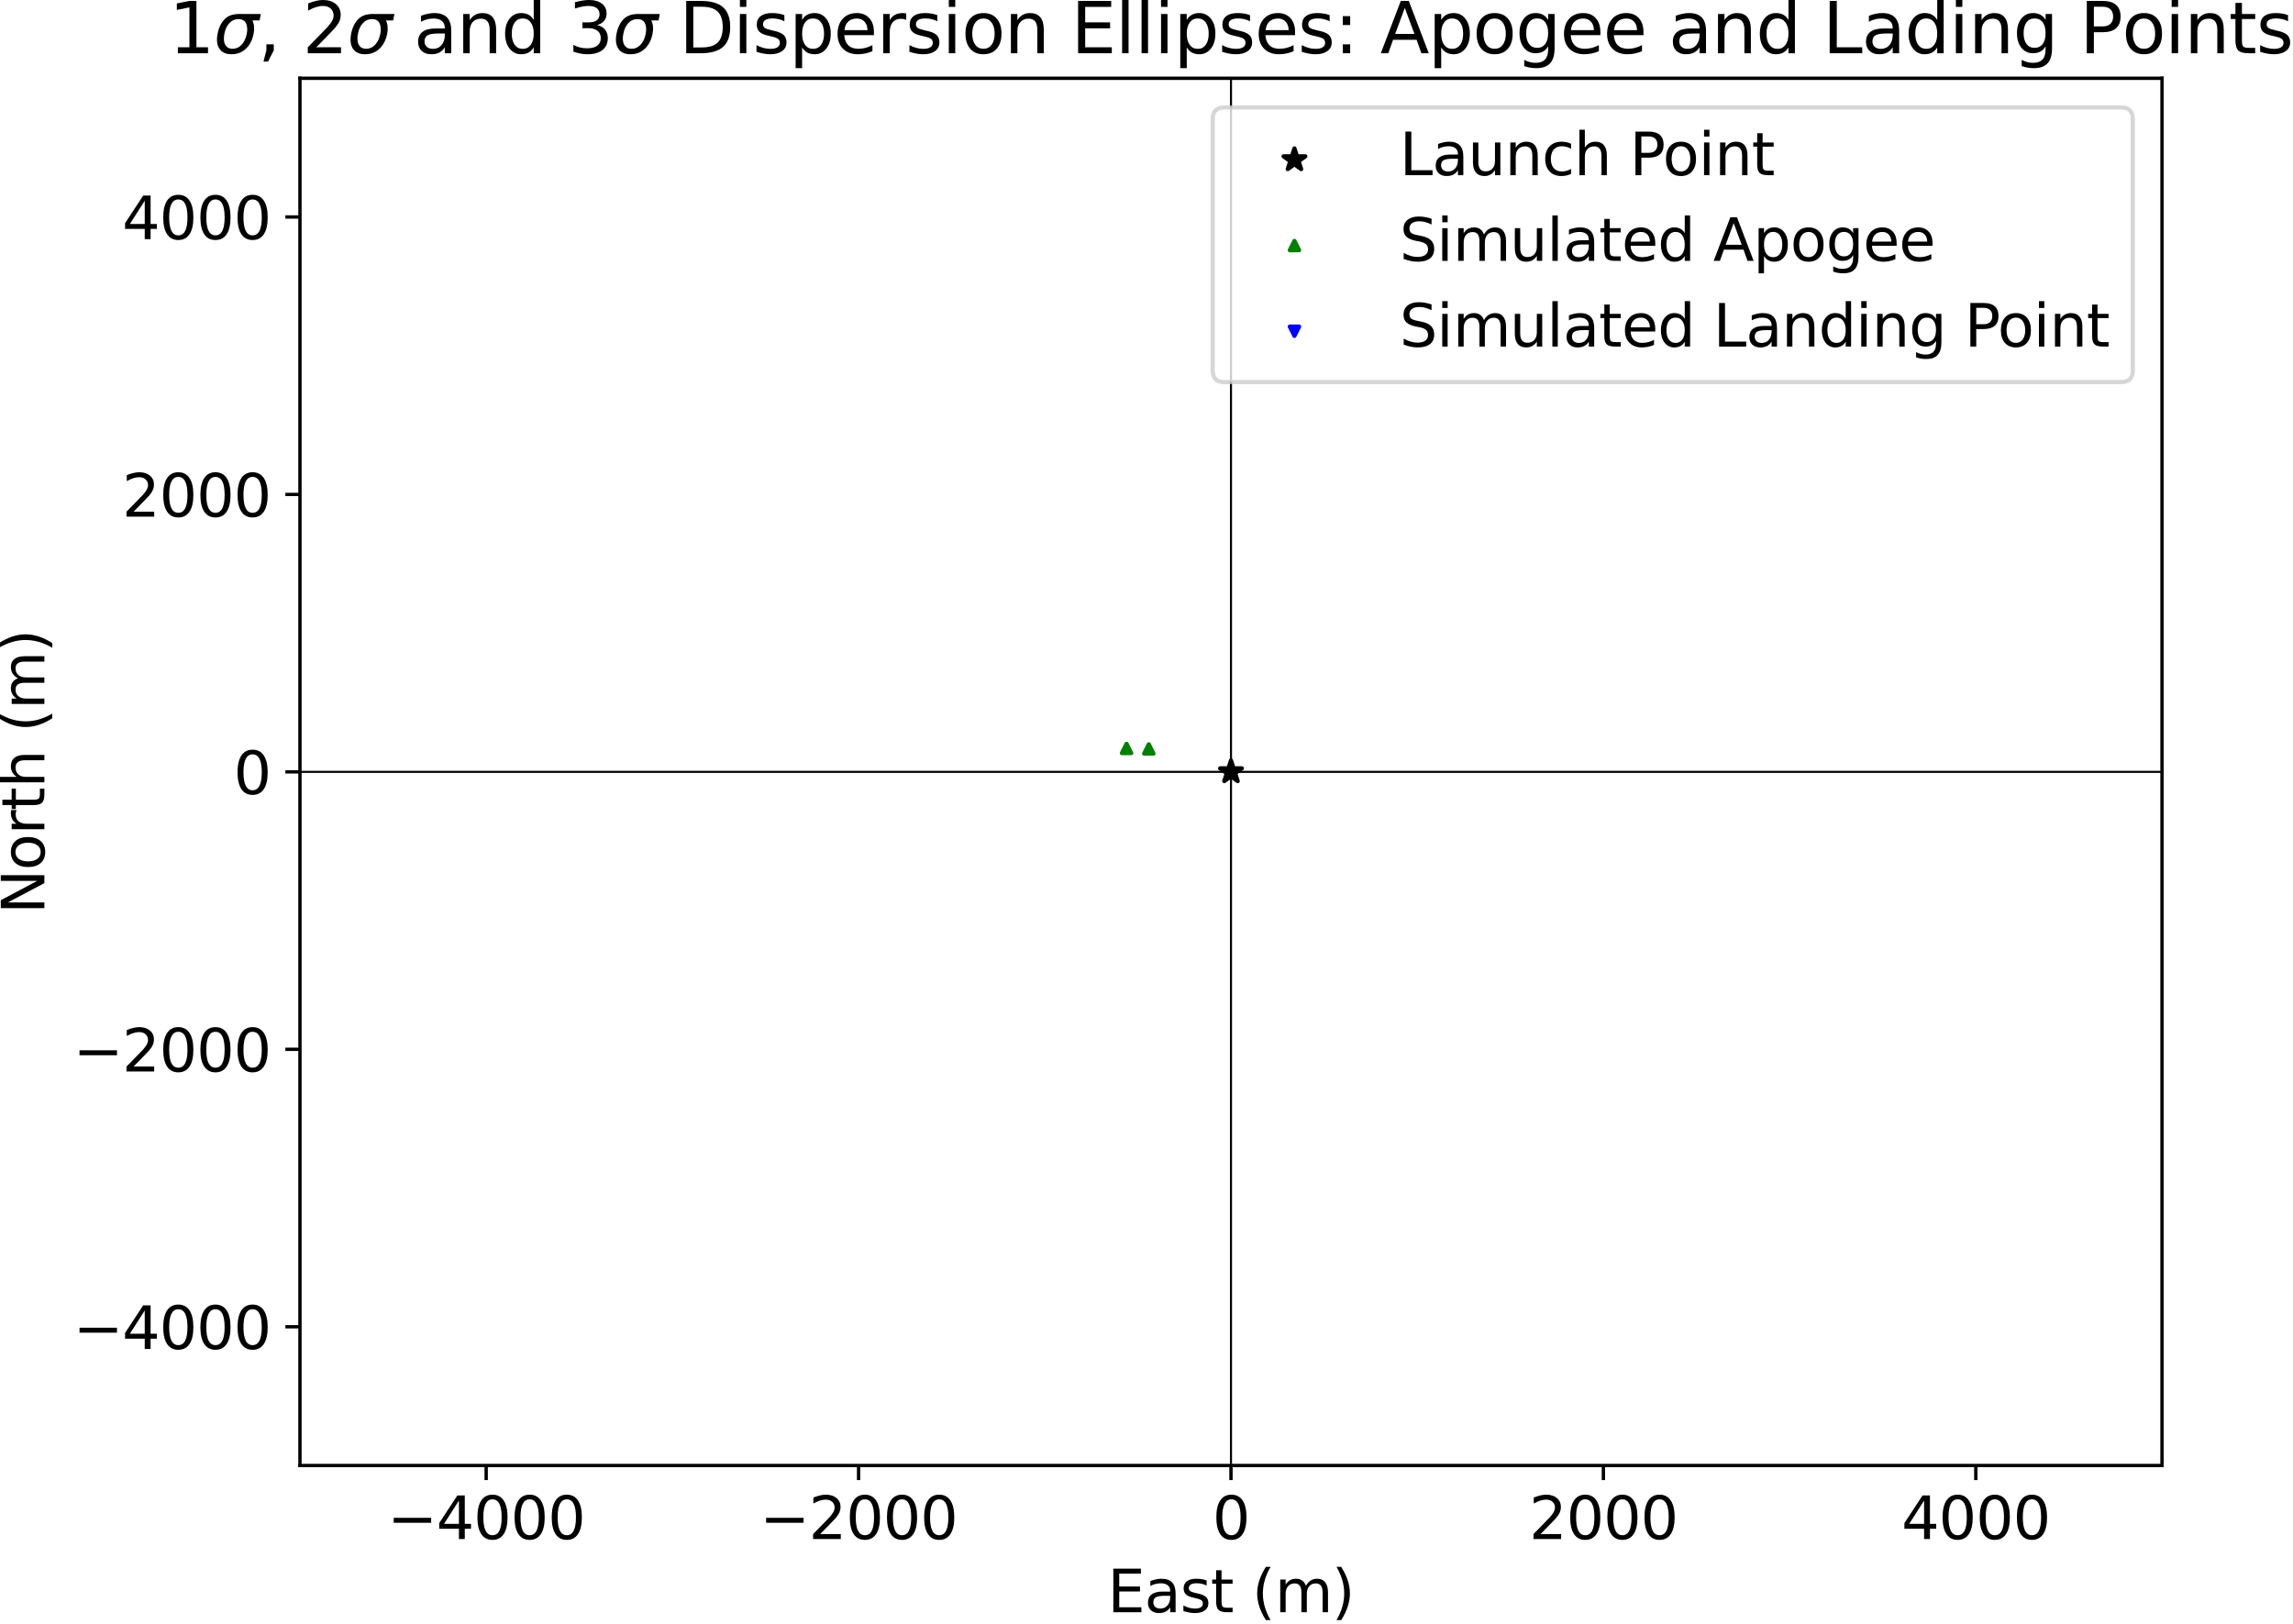 <?xml version="1.0" encoding="utf-8" standalone="no"?>
<!DOCTYPE svg PUBLIC "-//W3C//DTD SVG 1.1//EN"
  "http://www.w3.org/Graphics/SVG/1.1/DTD/svg11.dtd">
<svg xmlns:xlink="http://www.w3.org/1999/xlink" width="549.715pt" height="389.507pt" viewBox="0 0 549.715 389.507" xmlns="http://www.w3.org/2000/svg" version="1.1">
 <defs>
  <style type="text/css">*{stroke-linejoin: round; stroke-linecap: butt}</style>
 </defs>
 <g id="figure_1">
  <g id="patch_1">
   <path d="M 0 389.507 
L 549.715 389.507 
L 549.715 0 
L 0 0 
z
" style="fill: #ffffff"/>
  </g>
  <g id="axes_1">
   <g id="patch_2">
    <path d="M 71.911 351.408 
L 518.311 351.408 
L 518.311 18.768 
L 71.911 18.768 
z
" style="fill: #ffffff"/>
   </g>
   <g id="patch_3">
    <path d="M 805.243 -4.523 
C 801.362 -3.421 797.639 -2.364 794.895 -1.585 
C 792.151 -0.807 790.609 -0.369 790.609 -0.369 
C 790.609 -0.369 792.151 -0.807 794.895 -1.585 
C 797.639 -2.364 801.362 -3.421 805.243 -4.523 
C 809.123 -5.624 812.846 -6.681 815.59 -7.46 
C 818.334 -8.239 819.876 -8.676 819.876 -8.676 
C 819.876 -8.676 818.334 -8.239 815.59 -7.46 
C 812.846 -6.681 809.123 -5.624 805.243 -4.523 
z
" clip-path="url(#p2b36cd802e)" style="fill: #0000ff; fill-opacity: 0.2; stroke: #000000; stroke-linejoin: miter"/>
   </g>
   <g id="patch_4">
    <path d="M 805.243 -4.523 
C 797.481 -2.319 790.036 -0.206 784.548 1.352 
C 779.06 2.909 775.976 3.785 775.976 3.785 
C 775.976 3.785 779.06 2.909 784.548 1.352 
C 790.036 -0.206 797.481 -2.319 805.243 -4.523 
C 813.004 -6.726 820.449 -8.839 825.937 -10.397 
C 831.426 -11.955 834.509 -12.83 834.509 -12.83 
C 834.509 -12.83 831.426 -11.955 825.937 -10.397 
C 820.449 -8.839 813.004 -6.726 805.243 -4.523 
z
" clip-path="url(#p2b36cd802e)" style="fill: #0000ff; fill-opacity: 0.2; stroke: #000000; stroke-linejoin: miter"/>
   </g>
   <g id="patch_5">
    <path d="M 805.243 -4.523 
C 793.6 -1.218 782.433 1.952 774.201 4.289 
C 765.968 6.625 761.343 7.938 761.343 7.938 
C 761.343 7.938 765.968 6.625 774.201 4.289 
C 782.433 1.952 793.6 -1.218 805.243 -4.523 
C 816.885 -7.827 828.052 -10.997 836.285 -13.334 
C 844.517 -15.67 849.143 -16.983 849.143 -16.983 
C 849.143 -16.983 844.517 -15.67 836.285 -13.334 
C 828.052 -10.997 816.885 -7.827 805.243 -4.523 
z
" clip-path="url(#p2b36cd802e)" style="fill: #0000ff; fill-opacity: 0.2; stroke: #000000; stroke-linejoin: miter"/>
   </g>
   <g id="patch_6">
    <path d="M 0 -1 
z
" clip-path="url(#p2b36cd802e)" style="fill: #00ff00; fill-opacity: 0.2; stroke: #000000; stroke-linejoin: miter"/>
   </g>
   <g id="patch_7">
    <path d="M 0 -1 
z
" clip-path="url(#p2b36cd802e)" style="fill: #00ff00; fill-opacity: 0.2; stroke: #000000; stroke-linejoin: miter"/>
   </g>
   <g id="patch_8">
    <path d="M 0 -1 
z
" clip-path="url(#p2b36cd802e)" style="fill: #00ff00; fill-opacity: 0.2; stroke: #000000; stroke-linejoin: miter"/>
   </g>
   <g id="PathCollection_1">
    <defs>
     <path id="mffa92d9f08" d="M 0 -2.739 
L -0.615 -0.846 
L -2.605 -0.846 
L -0.995 0.323 
L -1.61 2.216 
L -0 1.046 
L 1.61 2.216 
L 0.995 0.323 
L 2.605 -0.846 
L 0.615 -0.846 
z
" style="stroke: #000000"/>
    </defs>
    <g clip-path="url(#p2b36cd802e)">
     <use xlink:href="#mffa92d9f08" x="295.111" y="185.088" style="stroke: #000000"/>
    </g>
   </g>
   <g id="PathCollection_2">
    <defs>
     <path id="m249ed8247c" d="M 0 -1.118 
L -1.118 1.118 
L 1.118 1.118 
z
" style="stroke: #008000"/>
    </defs>
    <g clip-path="url(#p2b36cd802e)">
     <use xlink:href="#m249ed8247c" x="270.076" y="179.47" style="fill: #008000; stroke: #008000"/>
     <use xlink:href="#m249ed8247c" x="275.41" y="179.588" style="fill: #008000; stroke: #008000"/>
    </g>
   </g>
   <g id="PathCollection_3">
    <defs>
     <path id="m9c7fd950b4" d="M -0 1.118 
L 1.118 -1.118 
L -1.118 -1.118 
z
" style="stroke: #0000ff"/>
    </defs>
    <g clip-path="url(#p2b36cd802e)"/>
   </g>
   <g id="matplotlib.axis_1">
    <g id="xtick_1">
     <g id="line2d_1">
      <defs>
       <path id="m2da3539fce" d="M 0 0 
L 0 3.5 
" style="stroke: #000000; stroke-width: 0.8"/>
      </defs>
      <g>
       <use xlink:href="#m2da3539fce" x="116.551" y="351.408" style="stroke: #000000; stroke-width: 0.8"/>
      </g>
     </g>
     <g id="text_1">
      <!-- −4000 -->
      <g transform="translate(92.87 369.046) scale(0.14 -0.14)">
       <defs>
        <path id="DejaVuSans-2212" d="M 678 2272 
L 4684 2272 
L 4684 1741 
L 678 1741 
L 678 2272 
z
" transform="scale(0.016)"/>
        <path id="DejaVuSans-34" d="M 2419 4116 
L 825 1625 
L 2419 1625 
L 2419 4116 
z
M 2253 4666 
L 3047 4666 
L 3047 1625 
L 3713 1625 
L 3713 1100 
L 3047 1100 
L 3047 0 
L 2419 0 
L 2419 1100 
L 313 1100 
L 313 1709 
L 2253 4666 
z
" transform="scale(0.016)"/>
        <path id="DejaVuSans-30" d="M 2034 4250 
Q 1547 4250 1301 3770 
Q 1056 3291 1056 2328 
Q 1056 1369 1301 889 
Q 1547 409 2034 409 
Q 2525 409 2770 889 
Q 3016 1369 3016 2328 
Q 3016 3291 2770 3770 
Q 2525 4250 2034 4250 
z
M 2034 4750 
Q 2819 4750 3233 4129 
Q 3647 3509 3647 2328 
Q 3647 1150 3233 529 
Q 2819 -91 2034 -91 
Q 1250 -91 836 529 
Q 422 1150 422 2328 
Q 422 3509 836 4129 
Q 1250 4750 2034 4750 
z
" transform="scale(0.016)"/>
       </defs>
       <use xlink:href="#DejaVuSans-2212"/>
       <use xlink:href="#DejaVuSans-34" x="83.789"/>
       <use xlink:href="#DejaVuSans-30" x="147.412"/>
       <use xlink:href="#DejaVuSans-30" x="211.035"/>
       <use xlink:href="#DejaVuSans-30" x="274.658"/>
      </g>
     </g>
    </g>
    <g id="xtick_2">
     <g id="line2d_2">
      <g>
       <use xlink:href="#m2da3539fce" x="205.831" y="351.408" style="stroke: #000000; stroke-width: 0.8"/>
      </g>
     </g>
     <g id="text_2">
      <!-- −2000 -->
      <g transform="translate(182.15 369.046) scale(0.14 -0.14)">
       <defs>
        <path id="DejaVuSans-32" d="M 1228 531 
L 3431 531 
L 3431 0 
L 469 0 
L 469 531 
Q 828 903 1448 1529 
Q 2069 2156 2228 2338 
Q 2531 2678 2651 2914 
Q 2772 3150 2772 3378 
Q 2772 3750 2511 3984 
Q 2250 4219 1831 4219 
Q 1534 4219 1204 4116 
Q 875 4013 500 3803 
L 500 4441 
Q 881 4594 1212 4672 
Q 1544 4750 1819 4750 
Q 2544 4750 2975 4387 
Q 3406 4025 3406 3419 
Q 3406 3131 3298 2873 
Q 3191 2616 2906 2266 
Q 2828 2175 2409 1742 
Q 1991 1309 1228 531 
z
" transform="scale(0.016)"/>
       </defs>
       <use xlink:href="#DejaVuSans-2212"/>
       <use xlink:href="#DejaVuSans-32" x="83.789"/>
       <use xlink:href="#DejaVuSans-30" x="147.412"/>
       <use xlink:href="#DejaVuSans-30" x="211.035"/>
       <use xlink:href="#DejaVuSans-30" x="274.658"/>
      </g>
     </g>
    </g>
    <g id="xtick_3">
     <g id="line2d_3">
      <g>
       <use xlink:href="#m2da3539fce" x="295.111" y="351.408" style="stroke: #000000; stroke-width: 0.8"/>
      </g>
     </g>
     <g id="text_3">
      <!-- 0 -->
      <g transform="translate(290.657 369.046) scale(0.14 -0.14)">
       <use xlink:href="#DejaVuSans-30"/>
      </g>
     </g>
    </g>
    <g id="xtick_4">
     <g id="line2d_4">
      <g>
       <use xlink:href="#m2da3539fce" x="384.391" y="351.408" style="stroke: #000000; stroke-width: 0.8"/>
      </g>
     </g>
     <g id="text_4">
      <!-- 2000 -->
      <g transform="translate(366.576 369.046) scale(0.14 -0.14)">
       <use xlink:href="#DejaVuSans-32"/>
       <use xlink:href="#DejaVuSans-30" x="63.623"/>
       <use xlink:href="#DejaVuSans-30" x="127.246"/>
       <use xlink:href="#DejaVuSans-30" x="190.869"/>
      </g>
     </g>
    </g>
    <g id="xtick_5">
     <g id="line2d_5">
      <g>
       <use xlink:href="#m2da3539fce" x="473.671" y="351.408" style="stroke: #000000; stroke-width: 0.8"/>
      </g>
     </g>
     <g id="text_5">
      <!-- 4000 -->
      <g transform="translate(455.856 369.046) scale(0.14 -0.14)">
       <use xlink:href="#DejaVuSans-34"/>
       <use xlink:href="#DejaVuSans-30" x="63.623"/>
       <use xlink:href="#DejaVuSans-30" x="127.246"/>
       <use xlink:href="#DejaVuSans-30" x="190.869"/>
      </g>
     </g>
    </g>
    <g id="text_6">
     <!-- East (m) -->
     <g transform="translate(265.502 386.595) scale(0.14 -0.14)">
      <defs>
       <path id="DejaVuSans-45" d="M 628 4666 
L 3578 4666 
L 3578 4134 
L 1259 4134 
L 1259 2753 
L 3481 2753 
L 3481 2222 
L 1259 2222 
L 1259 531 
L 3634 531 
L 3634 0 
L 628 0 
L 628 4666 
z
" transform="scale(0.016)"/>
       <path id="DejaVuSans-61" d="M 2194 1759 
Q 1497 1759 1228 1600 
Q 959 1441 959 1056 
Q 959 750 1161 570 
Q 1363 391 1709 391 
Q 2188 391 2477 730 
Q 2766 1069 2766 1631 
L 2766 1759 
L 2194 1759 
z
M 3341 1997 
L 3341 0 
L 2766 0 
L 2766 531 
Q 2569 213 2275 61 
Q 1981 -91 1556 -91 
Q 1019 -91 701 211 
Q 384 513 384 1019 
Q 384 1609 779 1909 
Q 1175 2209 1959 2209 
L 2766 2209 
L 2766 2266 
Q 2766 2663 2505 2880 
Q 2244 3097 1772 3097 
Q 1472 3097 1187 3025 
Q 903 2953 641 2809 
L 641 3341 
Q 956 3463 1253 3523 
Q 1550 3584 1831 3584 
Q 2591 3584 2966 3190 
Q 3341 2797 3341 1997 
z
" transform="scale(0.016)"/>
       <path id="DejaVuSans-73" d="M 2834 3397 
L 2834 2853 
Q 2591 2978 2328 3040 
Q 2066 3103 1784 3103 
Q 1356 3103 1142 2972 
Q 928 2841 928 2578 
Q 928 2378 1081 2264 
Q 1234 2150 1697 2047 
L 1894 2003 
Q 2506 1872 2764 1633 
Q 3022 1394 3022 966 
Q 3022 478 2636 193 
Q 2250 -91 1575 -91 
Q 1294 -91 989 -36 
Q 684 19 347 128 
L 347 722 
Q 666 556 975 473 
Q 1284 391 1588 391 
Q 1994 391 2212 530 
Q 2431 669 2431 922 
Q 2431 1156 2273 1281 
Q 2116 1406 1581 1522 
L 1381 1569 
Q 847 1681 609 1914 
Q 372 2147 372 2553 
Q 372 3047 722 3315 
Q 1072 3584 1716 3584 
Q 2034 3584 2315 3537 
Q 2597 3491 2834 3397 
z
" transform="scale(0.016)"/>
       <path id="DejaVuSans-74" d="M 1172 4494 
L 1172 3500 
L 2356 3500 
L 2356 3053 
L 1172 3053 
L 1172 1153 
Q 1172 725 1289 603 
Q 1406 481 1766 481 
L 2356 481 
L 2356 0 
L 1766 0 
Q 1100 0 847 248 
Q 594 497 594 1153 
L 594 3053 
L 172 3053 
L 172 3500 
L 594 3500 
L 594 4494 
L 1172 4494 
z
" transform="scale(0.016)"/>
       <path id="DejaVuSans-20" transform="scale(0.016)"/>
       <path id="DejaVuSans-28" d="M 1984 4856 
Q 1566 4138 1362 3434 
Q 1159 2731 1159 2009 
Q 1159 1288 1364 580 
Q 1569 -128 1984 -844 
L 1484 -844 
Q 1016 -109 783 600 
Q 550 1309 550 2009 
Q 550 2706 781 3412 
Q 1013 4119 1484 4856 
L 1984 4856 
z
" transform="scale(0.016)"/>
       <path id="DejaVuSans-6d" d="M 3328 2828 
Q 3544 3216 3844 3400 
Q 4144 3584 4550 3584 
Q 5097 3584 5394 3201 
Q 5691 2819 5691 2113 
L 5691 0 
L 5113 0 
L 5113 2094 
Q 5113 2597 4934 2840 
Q 4756 3084 4391 3084 
Q 3944 3084 3684 2787 
Q 3425 2491 3425 1978 
L 3425 0 
L 2847 0 
L 2847 2094 
Q 2847 2600 2669 2842 
Q 2491 3084 2119 3084 
Q 1678 3084 1418 2786 
Q 1159 2488 1159 1978 
L 1159 0 
L 581 0 
L 581 3500 
L 1159 3500 
L 1159 2956 
Q 1356 3278 1631 3431 
Q 1906 3584 2284 3584 
Q 2666 3584 2933 3390 
Q 3200 3197 3328 2828 
z
" transform="scale(0.016)"/>
       <path id="DejaVuSans-29" d="M 513 4856 
L 1013 4856 
Q 1481 4119 1714 3412 
Q 1947 2706 1947 2009 
Q 1947 1309 1714 600 
Q 1481 -109 1013 -844 
L 513 -844 
Q 928 -128 1133 580 
Q 1338 1288 1338 2009 
Q 1338 2731 1133 3434 
Q 928 4138 513 4856 
z
" transform="scale(0.016)"/>
      </defs>
      <use xlink:href="#DejaVuSans-45"/>
      <use xlink:href="#DejaVuSans-61" x="63.184"/>
      <use xlink:href="#DejaVuSans-73" x="124.463"/>
      <use xlink:href="#DejaVuSans-74" x="176.562"/>
      <use xlink:href="#DejaVuSans-20" x="215.771"/>
      <use xlink:href="#DejaVuSans-28" x="247.559"/>
      <use xlink:href="#DejaVuSans-6d" x="286.572"/>
      <use xlink:href="#DejaVuSans-29" x="383.984"/>
     </g>
    </g>
   </g>
   <g id="matplotlib.axis_2">
    <g id="ytick_1">
     <g id="line2d_6">
      <defs>
       <path id="m242afa8ab0" d="M 0 0 
L -3.5 0 
" style="stroke: #000000; stroke-width: 0.8"/>
      </defs>
      <g>
       <use xlink:href="#m242afa8ab0" x="71.911" y="318.144" style="stroke: #000000; stroke-width: 0.8"/>
      </g>
     </g>
     <g id="text_7">
      <!-- −4000 -->
      <g transform="translate(17.549 323.463) scale(0.14 -0.14)">
       <use xlink:href="#DejaVuSans-2212"/>
       <use xlink:href="#DejaVuSans-34" x="83.789"/>
       <use xlink:href="#DejaVuSans-30" x="147.412"/>
       <use xlink:href="#DejaVuSans-30" x="211.035"/>
       <use xlink:href="#DejaVuSans-30" x="274.658"/>
      </g>
     </g>
    </g>
    <g id="ytick_2">
     <g id="line2d_7">
      <g>
       <use xlink:href="#m242afa8ab0" x="71.911" y="251.616" style="stroke: #000000; stroke-width: 0.8"/>
      </g>
     </g>
     <g id="text_8">
      <!-- −2000 -->
      <g transform="translate(17.549 256.935) scale(0.14 -0.14)">
       <use xlink:href="#DejaVuSans-2212"/>
       <use xlink:href="#DejaVuSans-32" x="83.789"/>
       <use xlink:href="#DejaVuSans-30" x="147.412"/>
       <use xlink:href="#DejaVuSans-30" x="211.035"/>
       <use xlink:href="#DejaVuSans-30" x="274.658"/>
      </g>
     </g>
    </g>
    <g id="ytick_3">
     <g id="line2d_8">
      <g>
       <use xlink:href="#m242afa8ab0" x="71.911" y="185.088" style="stroke: #000000; stroke-width: 0.8"/>
      </g>
     </g>
     <g id="text_9">
      <!-- 0 -->
      <g transform="translate(56.003 190.407) scale(0.14 -0.14)">
       <use xlink:href="#DejaVuSans-30"/>
      </g>
     </g>
    </g>
    <g id="ytick_4">
     <g id="line2d_9">
      <g>
       <use xlink:href="#m242afa8ab0" x="71.911" y="118.56" style="stroke: #000000; stroke-width: 0.8"/>
      </g>
     </g>
     <g id="text_10">
      <!-- 2000 -->
      <g transform="translate(29.281 123.879) scale(0.14 -0.14)">
       <use xlink:href="#DejaVuSans-32"/>
       <use xlink:href="#DejaVuSans-30" x="63.623"/>
       <use xlink:href="#DejaVuSans-30" x="127.246"/>
       <use xlink:href="#DejaVuSans-30" x="190.869"/>
      </g>
     </g>
    </g>
    <g id="ytick_5">
     <g id="line2d_10">
      <g>
       <use xlink:href="#m242afa8ab0" x="71.911" y="52.032" style="stroke: #000000; stroke-width: 0.8"/>
      </g>
     </g>
     <g id="text_11">
      <!-- 4000 -->
      <g transform="translate(29.281 57.351) scale(0.14 -0.14)">
       <use xlink:href="#DejaVuSans-34"/>
       <use xlink:href="#DejaVuSans-30" x="63.623"/>
       <use xlink:href="#DejaVuSans-30" x="127.246"/>
       <use xlink:href="#DejaVuSans-30" x="190.869"/>
      </g>
     </g>
    </g>
    <g id="text_12">
     <!-- North (m) -->
     <g transform="translate(10.638 219.171) rotate(-90) scale(0.14 -0.14)">
      <defs>
       <path id="DejaVuSans-4e" d="M 628 4666 
L 1478 4666 
L 3547 763 
L 3547 4666 
L 4159 4666 
L 4159 0 
L 3309 0 
L 1241 3903 
L 1241 0 
L 628 0 
L 628 4666 
z
" transform="scale(0.016)"/>
       <path id="DejaVuSans-6f" d="M 1959 3097 
Q 1497 3097 1228 2736 
Q 959 2375 959 1747 
Q 959 1119 1226 758 
Q 1494 397 1959 397 
Q 2419 397 2687 759 
Q 2956 1122 2956 1747 
Q 2956 2369 2687 2733 
Q 2419 3097 1959 3097 
z
M 1959 3584 
Q 2709 3584 3137 3096 
Q 3566 2609 3566 1747 
Q 3566 888 3137 398 
Q 2709 -91 1959 -91 
Q 1206 -91 779 398 
Q 353 888 353 1747 
Q 353 2609 779 3096 
Q 1206 3584 1959 3584 
z
" transform="scale(0.016)"/>
       <path id="DejaVuSans-72" d="M 2631 2963 
Q 2534 3019 2420 3045 
Q 2306 3072 2169 3072 
Q 1681 3072 1420 2755 
Q 1159 2438 1159 1844 
L 1159 0 
L 581 0 
L 581 3500 
L 1159 3500 
L 1159 2956 
Q 1341 3275 1631 3429 
Q 1922 3584 2338 3584 
Q 2397 3584 2469 3576 
Q 2541 3569 2628 3553 
L 2631 2963 
z
" transform="scale(0.016)"/>
       <path id="DejaVuSans-68" d="M 3513 2113 
L 3513 0 
L 2938 0 
L 2938 2094 
Q 2938 2591 2744 2837 
Q 2550 3084 2163 3084 
Q 1697 3084 1428 2787 
Q 1159 2491 1159 1978 
L 1159 0 
L 581 0 
L 581 4863 
L 1159 4863 
L 1159 2956 
Q 1366 3272 1645 3428 
Q 1925 3584 2291 3584 
Q 2894 3584 3203 3211 
Q 3513 2838 3513 2113 
z
" transform="scale(0.016)"/>
      </defs>
      <use xlink:href="#DejaVuSans-4e"/>
      <use xlink:href="#DejaVuSans-6f" x="74.805"/>
      <use xlink:href="#DejaVuSans-72" x="135.986"/>
      <use xlink:href="#DejaVuSans-74" x="177.1"/>
      <use xlink:href="#DejaVuSans-68" x="216.309"/>
      <use xlink:href="#DejaVuSans-20" x="279.688"/>
      <use xlink:href="#DejaVuSans-28" x="311.475"/>
      <use xlink:href="#DejaVuSans-6d" x="350.488"/>
      <use xlink:href="#DejaVuSans-29" x="447.9"/>
     </g>
    </g>
   </g>
   <g id="line2d_11">
    <path d="M 71.911 185.088 
L 518.311 185.088 
" clip-path="url(#p2b36cd802e)" style="fill: none; stroke: #000000; stroke-width: 0.5; stroke-linecap: square"/>
   </g>
   <g id="line2d_12">
    <path d="M 295.111 351.408 
L 295.111 18.768 
" clip-path="url(#p2b36cd802e)" style="fill: none; stroke: #000000; stroke-width: 0.5; stroke-linecap: square"/>
   </g>
   <g id="patch_9">
    <path d="M 71.911 351.408 
L 71.911 18.768 
" style="fill: none; stroke: #000000; stroke-width: 0.8; stroke-linejoin: miter; stroke-linecap: square"/>
   </g>
   <g id="patch_10">
    <path d="M 518.311 351.408 
L 518.311 18.768 
" style="fill: none; stroke: #000000; stroke-width: 0.8; stroke-linejoin: miter; stroke-linecap: square"/>
   </g>
   <g id="patch_11">
    <path d="M 71.911 351.408 
L 518.311 351.408 
" style="fill: none; stroke: #000000; stroke-width: 0.8; stroke-linejoin: miter; stroke-linecap: square"/>
   </g>
   <g id="patch_12">
    <path d="M 71.911 18.768 
L 518.311 18.768 
" style="fill: none; stroke: #000000; stroke-width: 0.8; stroke-linejoin: miter; stroke-linecap: square"/>
   </g>
   <g id="text_13">
    <!-- 1$\sigma$, 2$\sigma$ and 3$\sigma$ Dispersion Ellipses: Apogee and Lading Points -->
    <g transform="translate(40.507 12.768) scale(0.168 -0.168)">
     <defs>
      <path id="DejaVuSans-31" d="M 794 531 
L 1825 531 
L 1825 4091 
L 703 3866 
L 703 4441 
L 1819 4666 
L 2450 4666 
L 2450 531 
L 3481 531 
L 3481 0 
L 794 0 
L 794 531 
z
" transform="scale(0.016)"/>
      <path id="DejaVuSans-Oblique-3c3" d="M 2219 3044 
Q 1744 3044 1422 2700 
Q 1081 2341 969 1747 
Q 844 1119 1044 756 
Q 1241 397 1706 397 
Q 2166 397 2503 759 
Q 2844 1122 2966 1747 
Q 3075 2319 2881 2700 
Q 2700 3044 2219 3044 
z
M 2309 3503 
L 4219 3500 
L 4106 2925 
L 3463 2925 
Q 3706 2438 3575 1747 
Q 3406 888 2884 400 
Q 2359 -91 1609 -91 
Q 856 -91 525 400 
Q 194 888 363 1747 
Q 528 2609 1050 3097 
Q 1484 3503 2309 3503 
z
" transform="scale(0.016)"/>
      <path id="DejaVuSans-2c" d="M 750 794 
L 1409 794 
L 1409 256 
L 897 -744 
L 494 -744 
L 750 256 
L 750 794 
z
" transform="scale(0.016)"/>
      <path id="DejaVuSans-6e" d="M 3513 2113 
L 3513 0 
L 2938 0 
L 2938 2094 
Q 2938 2591 2744 2837 
Q 2550 3084 2163 3084 
Q 1697 3084 1428 2787 
Q 1159 2491 1159 1978 
L 1159 0 
L 581 0 
L 581 3500 
L 1159 3500 
L 1159 2956 
Q 1366 3272 1645 3428 
Q 1925 3584 2291 3584 
Q 2894 3584 3203 3211 
Q 3513 2838 3513 2113 
z
" transform="scale(0.016)"/>
      <path id="DejaVuSans-64" d="M 2906 2969 
L 2906 4863 
L 3481 4863 
L 3481 0 
L 2906 0 
L 2906 525 
Q 2725 213 2448 61 
Q 2172 -91 1784 -91 
Q 1150 -91 751 415 
Q 353 922 353 1747 
Q 353 2572 751 3078 
Q 1150 3584 1784 3584 
Q 2172 3584 2448 3432 
Q 2725 3281 2906 2969 
z
M 947 1747 
Q 947 1113 1208 752 
Q 1469 391 1925 391 
Q 2381 391 2643 752 
Q 2906 1113 2906 1747 
Q 2906 2381 2643 2742 
Q 2381 3103 1925 3103 
Q 1469 3103 1208 2742 
Q 947 2381 947 1747 
z
" transform="scale(0.016)"/>
      <path id="DejaVuSans-33" d="M 2597 2516 
Q 3050 2419 3304 2112 
Q 3559 1806 3559 1356 
Q 3559 666 3084 287 
Q 2609 -91 1734 -91 
Q 1441 -91 1130 -33 
Q 819 25 488 141 
L 488 750 
Q 750 597 1062 519 
Q 1375 441 1716 441 
Q 2309 441 2620 675 
Q 2931 909 2931 1356 
Q 2931 1769 2642 2001 
Q 2353 2234 1838 2234 
L 1294 2234 
L 1294 2753 
L 1863 2753 
Q 2328 2753 2575 2939 
Q 2822 3125 2822 3475 
Q 2822 3834 2567 4026 
Q 2313 4219 1838 4219 
Q 1578 4219 1281 4162 
Q 984 4106 628 3988 
L 628 4550 
Q 988 4650 1302 4700 
Q 1616 4750 1894 4750 
Q 2613 4750 3031 4423 
Q 3450 4097 3450 3541 
Q 3450 3153 3228 2886 
Q 3006 2619 2597 2516 
z
" transform="scale(0.016)"/>
      <path id="DejaVuSans-44" d="M 1259 4147 
L 1259 519 
L 2022 519 
Q 2988 519 3436 956 
Q 3884 1394 3884 2338 
Q 3884 3275 3436 3711 
Q 2988 4147 2022 4147 
L 1259 4147 
z
M 628 4666 
L 1925 4666 
Q 3281 4666 3915 4102 
Q 4550 3538 4550 2338 
Q 4550 1131 3912 565 
Q 3275 0 1925 0 
L 628 0 
L 628 4666 
z
" transform="scale(0.016)"/>
      <path id="DejaVuSans-69" d="M 603 3500 
L 1178 3500 
L 1178 0 
L 603 0 
L 603 3500 
z
M 603 4863 
L 1178 4863 
L 1178 4134 
L 603 4134 
L 603 4863 
z
" transform="scale(0.016)"/>
      <path id="DejaVuSans-70" d="M 1159 525 
L 1159 -1331 
L 581 -1331 
L 581 3500 
L 1159 3500 
L 1159 2969 
Q 1341 3281 1617 3432 
Q 1894 3584 2278 3584 
Q 2916 3584 3314 3078 
Q 3713 2572 3713 1747 
Q 3713 922 3314 415 
Q 2916 -91 2278 -91 
Q 1894 -91 1617 61 
Q 1341 213 1159 525 
z
M 3116 1747 
Q 3116 2381 2855 2742 
Q 2594 3103 2138 3103 
Q 1681 3103 1420 2742 
Q 1159 2381 1159 1747 
Q 1159 1113 1420 752 
Q 1681 391 2138 391 
Q 2594 391 2855 752 
Q 3116 1113 3116 1747 
z
" transform="scale(0.016)"/>
      <path id="DejaVuSans-65" d="M 3597 1894 
L 3597 1613 
L 953 1613 
Q 991 1019 1311 708 
Q 1631 397 2203 397 
Q 2534 397 2845 478 
Q 3156 559 3463 722 
L 3463 178 
Q 3153 47 2828 -22 
Q 2503 -91 2169 -91 
Q 1331 -91 842 396 
Q 353 884 353 1716 
Q 353 2575 817 3079 
Q 1281 3584 2069 3584 
Q 2775 3584 3186 3129 
Q 3597 2675 3597 1894 
z
M 3022 2063 
Q 3016 2534 2758 2815 
Q 2500 3097 2075 3097 
Q 1594 3097 1305 2825 
Q 1016 2553 972 2059 
L 3022 2063 
z
" transform="scale(0.016)"/>
      <path id="DejaVuSans-6c" d="M 603 4863 
L 1178 4863 
L 1178 0 
L 603 0 
L 603 4863 
z
" transform="scale(0.016)"/>
      <path id="DejaVuSans-3a" d="M 750 794 
L 1409 794 
L 1409 0 
L 750 0 
L 750 794 
z
M 750 3309 
L 1409 3309 
L 1409 2516 
L 750 2516 
L 750 3309 
z
" transform="scale(0.016)"/>
      <path id="DejaVuSans-41" d="M 2188 4044 
L 1331 1722 
L 3047 1722 
L 2188 4044 
z
M 1831 4666 
L 2547 4666 
L 4325 0 
L 3669 0 
L 3244 1197 
L 1141 1197 
L 716 0 
L 50 0 
L 1831 4666 
z
" transform="scale(0.016)"/>
      <path id="DejaVuSans-67" d="M 2906 1791 
Q 2906 2416 2648 2759 
Q 2391 3103 1925 3103 
Q 1463 3103 1205 2759 
Q 947 2416 947 1791 
Q 947 1169 1205 825 
Q 1463 481 1925 481 
Q 2391 481 2648 825 
Q 2906 1169 2906 1791 
z
M 3481 434 
Q 3481 -459 3084 -895 
Q 2688 -1331 1869 -1331 
Q 1566 -1331 1297 -1286 
Q 1028 -1241 775 -1147 
L 775 -588 
Q 1028 -725 1275 -790 
Q 1522 -856 1778 -856 
Q 2344 -856 2625 -561 
Q 2906 -266 2906 331 
L 2906 616 
Q 2728 306 2450 153 
Q 2172 0 1784 0 
Q 1141 0 747 490 
Q 353 981 353 1791 
Q 353 2603 747 3093 
Q 1141 3584 1784 3584 
Q 2172 3584 2450 3431 
Q 2728 3278 2906 2969 
L 2906 3500 
L 3481 3500 
L 3481 434 
z
" transform="scale(0.016)"/>
      <path id="DejaVuSans-4c" d="M 628 4666 
L 1259 4666 
L 1259 531 
L 3531 531 
L 3531 0 
L 628 0 
L 628 4666 
z
" transform="scale(0.016)"/>
      <path id="DejaVuSans-50" d="M 1259 4147 
L 1259 2394 
L 2053 2394 
Q 2494 2394 2734 2622 
Q 2975 2850 2975 3272 
Q 2975 3691 2734 3919 
Q 2494 4147 2053 4147 
L 1259 4147 
z
M 628 4666 
L 2053 4666 
Q 2838 4666 3239 4311 
Q 3641 3956 3641 3272 
Q 3641 2581 3239 2228 
Q 2838 1875 2053 1875 
L 1259 1875 
L 1259 0 
L 628 0 
L 628 4666 
z
" transform="scale(0.016)"/>
     </defs>
     <use xlink:href="#DejaVuSans-31" transform="translate(0 0.016)"/>
     <use xlink:href="#DejaVuSans-Oblique-3c3" transform="translate(63.623 0.016)"/>
     <use xlink:href="#DejaVuSans-2c" transform="translate(127.002 0.016)"/>
     <use xlink:href="#DejaVuSans-20" transform="translate(158.789 0.016)"/>
     <use xlink:href="#DejaVuSans-32" transform="translate(190.576 0.016)"/>
     <use xlink:href="#DejaVuSans-Oblique-3c3" transform="translate(254.199 0.016)"/>
     <use xlink:href="#DejaVuSans-20" transform="translate(317.578 0.016)"/>
     <use xlink:href="#DejaVuSans-61" transform="translate(349.365 0.016)"/>
     <use xlink:href="#DejaVuSans-6e" transform="translate(410.645 0.016)"/>
     <use xlink:href="#DejaVuSans-64" transform="translate(474.023 0.016)"/>
     <use xlink:href="#DejaVuSans-20" transform="translate(537.5 0.016)"/>
     <use xlink:href="#DejaVuSans-33" transform="translate(569.287 0.016)"/>
     <use xlink:href="#DejaVuSans-Oblique-3c3" transform="translate(632.91 0.016)"/>
     <use xlink:href="#DejaVuSans-20" transform="translate(696.289 0.016)"/>
     <use xlink:href="#DejaVuSans-44" transform="translate(728.076 0.016)"/>
     <use xlink:href="#DejaVuSans-69" transform="translate(805.078 0.016)"/>
     <use xlink:href="#DejaVuSans-73" transform="translate(832.861 0.016)"/>
     <use xlink:href="#DejaVuSans-70" transform="translate(884.961 0.016)"/>
     <use xlink:href="#DejaVuSans-65" transform="translate(948.438 0.016)"/>
     <use xlink:href="#DejaVuSans-72" transform="translate(1009.961 0.016)"/>
     <use xlink:href="#DejaVuSans-73" transform="translate(1051.074 0.016)"/>
     <use xlink:href="#DejaVuSans-69" transform="translate(1103.174 0.016)"/>
     <use xlink:href="#DejaVuSans-6f" transform="translate(1130.957 0.016)"/>
     <use xlink:href="#DejaVuSans-6e" transform="translate(1192.139 0.016)"/>
     <use xlink:href="#DejaVuSans-20" transform="translate(1255.518 0.016)"/>
     <use xlink:href="#DejaVuSans-45" transform="translate(1287.305 0.016)"/>
     <use xlink:href="#DejaVuSans-6c" transform="translate(1350.488 0.016)"/>
     <use xlink:href="#DejaVuSans-6c" transform="translate(1378.271 0.016)"/>
     <use xlink:href="#DejaVuSans-69" transform="translate(1406.055 0.016)"/>
     <use xlink:href="#DejaVuSans-70" transform="translate(1433.838 0.016)"/>
     <use xlink:href="#DejaVuSans-73" transform="translate(1497.314 0.016)"/>
     <use xlink:href="#DejaVuSans-65" transform="translate(1549.414 0.016)"/>
     <use xlink:href="#DejaVuSans-73" transform="translate(1610.938 0.016)"/>
     <use xlink:href="#DejaVuSans-3a" transform="translate(1663.037 0.016)"/>
     <use xlink:href="#DejaVuSans-20" transform="translate(1696.729 0.016)"/>
     <use xlink:href="#DejaVuSans-41" transform="translate(1728.516 0.016)"/>
     <use xlink:href="#DejaVuSans-70" transform="translate(1796.924 0.016)"/>
     <use xlink:href="#DejaVuSans-6f" transform="translate(1860.4 0.016)"/>
     <use xlink:href="#DejaVuSans-67" transform="translate(1921.582 0.016)"/>
     <use xlink:href="#DejaVuSans-65" transform="translate(1985.059 0.016)"/>
     <use xlink:href="#DejaVuSans-65" transform="translate(2046.582 0.016)"/>
     <use xlink:href="#DejaVuSans-20" transform="translate(2108.105 0.016)"/>
     <use xlink:href="#DejaVuSans-61" transform="translate(2139.893 0.016)"/>
     <use xlink:href="#DejaVuSans-6e" transform="translate(2201.172 0.016)"/>
     <use xlink:href="#DejaVuSans-64" transform="translate(2264.551 0.016)"/>
     <use xlink:href="#DejaVuSans-20" transform="translate(2328.027 0.016)"/>
     <use xlink:href="#DejaVuSans-4c" transform="translate(2359.814 0.016)"/>
     <use xlink:href="#DejaVuSans-61" transform="translate(2415.527 0.016)"/>
     <use xlink:href="#DejaVuSans-64" transform="translate(2476.807 0.016)"/>
     <use xlink:href="#DejaVuSans-69" transform="translate(2540.283 0.016)"/>
     <use xlink:href="#DejaVuSans-6e" transform="translate(2568.066 0.016)"/>
     <use xlink:href="#DejaVuSans-67" transform="translate(2631.445 0.016)"/>
     <use xlink:href="#DejaVuSans-20" transform="translate(2694.922 0.016)"/>
     <use xlink:href="#DejaVuSans-50" transform="translate(2726.709 0.016)"/>
     <use xlink:href="#DejaVuSans-6f" transform="translate(2787.012 0.016)"/>
     <use xlink:href="#DejaVuSans-69" transform="translate(2848.193 0.016)"/>
     <use xlink:href="#DejaVuSans-6e" transform="translate(2875.977 0.016)"/>
     <use xlink:href="#DejaVuSans-74" transform="translate(2939.355 0.016)"/>
     <use xlink:href="#DejaVuSans-73" transform="translate(2978.564 0.016)"/>
    </g>
   </g>
   <g id="legend_1">
    <g id="patch_13">
     <path d="M 293.526 91.616 
L 508.511 91.616 
Q 511.311 91.616 511.311 88.816 
L 511.311 28.568 
Q 511.311 25.768 508.511 25.768 
L 293.526 25.768 
Q 290.726 25.768 290.726 28.568 
L 290.726 88.816 
Q 290.726 91.616 293.526 91.616 
z
" style="fill: #ffffff; opacity: 0.8; stroke: #cccccc; stroke-linejoin: miter"/>
    </g>
    <g id="PathCollection_4">
     <g>
      <use xlink:href="#mffa92d9f08" x="310.326" y="38.331" style="stroke: #000000"/>
     </g>
    </g>
    <g id="text_14">
     <!-- Launch Point -->
     <g transform="translate(335.526 42.006) scale(0.14 -0.14)">
      <defs>
       <path id="DejaVuSans-75" d="M 544 1381 
L 544 3500 
L 1119 3500 
L 1119 1403 
Q 1119 906 1312 657 
Q 1506 409 1894 409 
Q 2359 409 2629 706 
Q 2900 1003 2900 1516 
L 2900 3500 
L 3475 3500 
L 3475 0 
L 2900 0 
L 2900 538 
Q 2691 219 2414 64 
Q 2138 -91 1772 -91 
Q 1169 -91 856 284 
Q 544 659 544 1381 
z
M 1991 3584 
L 1991 3584 
z
" transform="scale(0.016)"/>
       <path id="DejaVuSans-63" d="M 3122 3366 
L 3122 2828 
Q 2878 2963 2633 3030 
Q 2388 3097 2138 3097 
Q 1578 3097 1268 2742 
Q 959 2388 959 1747 
Q 959 1106 1268 751 
Q 1578 397 2138 397 
Q 2388 397 2633 464 
Q 2878 531 3122 666 
L 3122 134 
Q 2881 22 2623 -34 
Q 2366 -91 2075 -91 
Q 1284 -91 818 406 
Q 353 903 353 1747 
Q 353 2603 823 3093 
Q 1294 3584 2113 3584 
Q 2378 3584 2631 3529 
Q 2884 3475 3122 3366 
z
" transform="scale(0.016)"/>
      </defs>
      <use xlink:href="#DejaVuSans-4c"/>
      <use xlink:href="#DejaVuSans-61" x="55.713"/>
      <use xlink:href="#DejaVuSans-75" x="116.992"/>
      <use xlink:href="#DejaVuSans-6e" x="180.371"/>
      <use xlink:href="#DejaVuSans-63" x="243.75"/>
      <use xlink:href="#DejaVuSans-68" x="298.73"/>
      <use xlink:href="#DejaVuSans-20" x="362.109"/>
      <use xlink:href="#DejaVuSans-50" x="393.896"/>
      <use xlink:href="#DejaVuSans-6f" x="450.574"/>
      <use xlink:href="#DejaVuSans-69" x="511.756"/>
      <use xlink:href="#DejaVuSans-6e" x="539.539"/>
      <use xlink:href="#DejaVuSans-74" x="602.918"/>
     </g>
    </g>
    <g id="PathCollection_5">
     <g>
      <use xlink:href="#m249ed8247c" x="310.326" y="58.88" style="fill: #008000; stroke: #008000"/>
     </g>
    </g>
    <g id="text_15">
     <!-- Simulated Apogee -->
     <g transform="translate(335.526 62.555) scale(0.14 -0.14)">
      <defs>
       <path id="DejaVuSans-53" d="M 3425 4513 
L 3425 3897 
Q 3066 4069 2747 4153 
Q 2428 4238 2131 4238 
Q 1616 4238 1336 4038 
Q 1056 3838 1056 3469 
Q 1056 3159 1242 3001 
Q 1428 2844 1947 2747 
L 2328 2669 
Q 3034 2534 3370 2195 
Q 3706 1856 3706 1288 
Q 3706 609 3251 259 
Q 2797 -91 1919 -91 
Q 1588 -91 1214 -16 
Q 841 59 441 206 
L 441 856 
Q 825 641 1194 531 
Q 1563 422 1919 422 
Q 2459 422 2753 634 
Q 3047 847 3047 1241 
Q 3047 1584 2836 1778 
Q 2625 1972 2144 2069 
L 1759 2144 
Q 1053 2284 737 2584 
Q 422 2884 422 3419 
Q 422 4038 858 4394 
Q 1294 4750 2059 4750 
Q 2388 4750 2728 4690 
Q 3069 4631 3425 4513 
z
" transform="scale(0.016)"/>
      </defs>
      <use xlink:href="#DejaVuSans-53"/>
      <use xlink:href="#DejaVuSans-69" x="63.477"/>
      <use xlink:href="#DejaVuSans-6d" x="91.26"/>
      <use xlink:href="#DejaVuSans-75" x="188.672"/>
      <use xlink:href="#DejaVuSans-6c" x="252.051"/>
      <use xlink:href="#DejaVuSans-61" x="279.834"/>
      <use xlink:href="#DejaVuSans-74" x="341.113"/>
      <use xlink:href="#DejaVuSans-65" x="380.322"/>
      <use xlink:href="#DejaVuSans-64" x="441.846"/>
      <use xlink:href="#DejaVuSans-20" x="505.322"/>
      <use xlink:href="#DejaVuSans-41" x="537.109"/>
      <use xlink:href="#DejaVuSans-70" x="605.518"/>
      <use xlink:href="#DejaVuSans-6f" x="668.994"/>
      <use xlink:href="#DejaVuSans-67" x="730.176"/>
      <use xlink:href="#DejaVuSans-65" x="793.652"/>
      <use xlink:href="#DejaVuSans-65" x="855.176"/>
     </g>
    </g>
    <g id="PathCollection_6">
     <g>
      <use xlink:href="#m9c7fd950b4" x="310.326" y="79.43" style="fill: #0000ff; stroke: #0000ff"/>
     </g>
    </g>
    <g id="text_16">
     <!-- Simulated Landing Point -->
     <g transform="translate(335.526 83.105) scale(0.14 -0.14)">
      <use xlink:href="#DejaVuSans-53"/>
      <use xlink:href="#DejaVuSans-69" x="63.477"/>
      <use xlink:href="#DejaVuSans-6d" x="91.26"/>
      <use xlink:href="#DejaVuSans-75" x="188.672"/>
      <use xlink:href="#DejaVuSans-6c" x="252.051"/>
      <use xlink:href="#DejaVuSans-61" x="279.834"/>
      <use xlink:href="#DejaVuSans-74" x="341.113"/>
      <use xlink:href="#DejaVuSans-65" x="380.322"/>
      <use xlink:href="#DejaVuSans-64" x="441.846"/>
      <use xlink:href="#DejaVuSans-20" x="505.322"/>
      <use xlink:href="#DejaVuSans-4c" x="537.109"/>
      <use xlink:href="#DejaVuSans-61" x="592.822"/>
      <use xlink:href="#DejaVuSans-6e" x="654.102"/>
      <use xlink:href="#DejaVuSans-64" x="717.48"/>
      <use xlink:href="#DejaVuSans-69" x="780.957"/>
      <use xlink:href="#DejaVuSans-6e" x="808.74"/>
      <use xlink:href="#DejaVuSans-67" x="872.119"/>
      <use xlink:href="#DejaVuSans-20" x="935.596"/>
      <use xlink:href="#DejaVuSans-50" x="967.383"/>
      <use xlink:href="#DejaVuSans-6f" x="1024.061"/>
      <use xlink:href="#DejaVuSans-69" x="1085.242"/>
      <use xlink:href="#DejaVuSans-6e" x="1113.025"/>
      <use xlink:href="#DejaVuSans-74" x="1176.404"/>
     </g>
    </g>
   </g>
  </g>
 </g>
 <defs>
  <clipPath id="p2b36cd802e">
   <rect x="71.911" y="18.768" width="446.4" height="332.64"/>
  </clipPath>
 </defs>
</svg>
